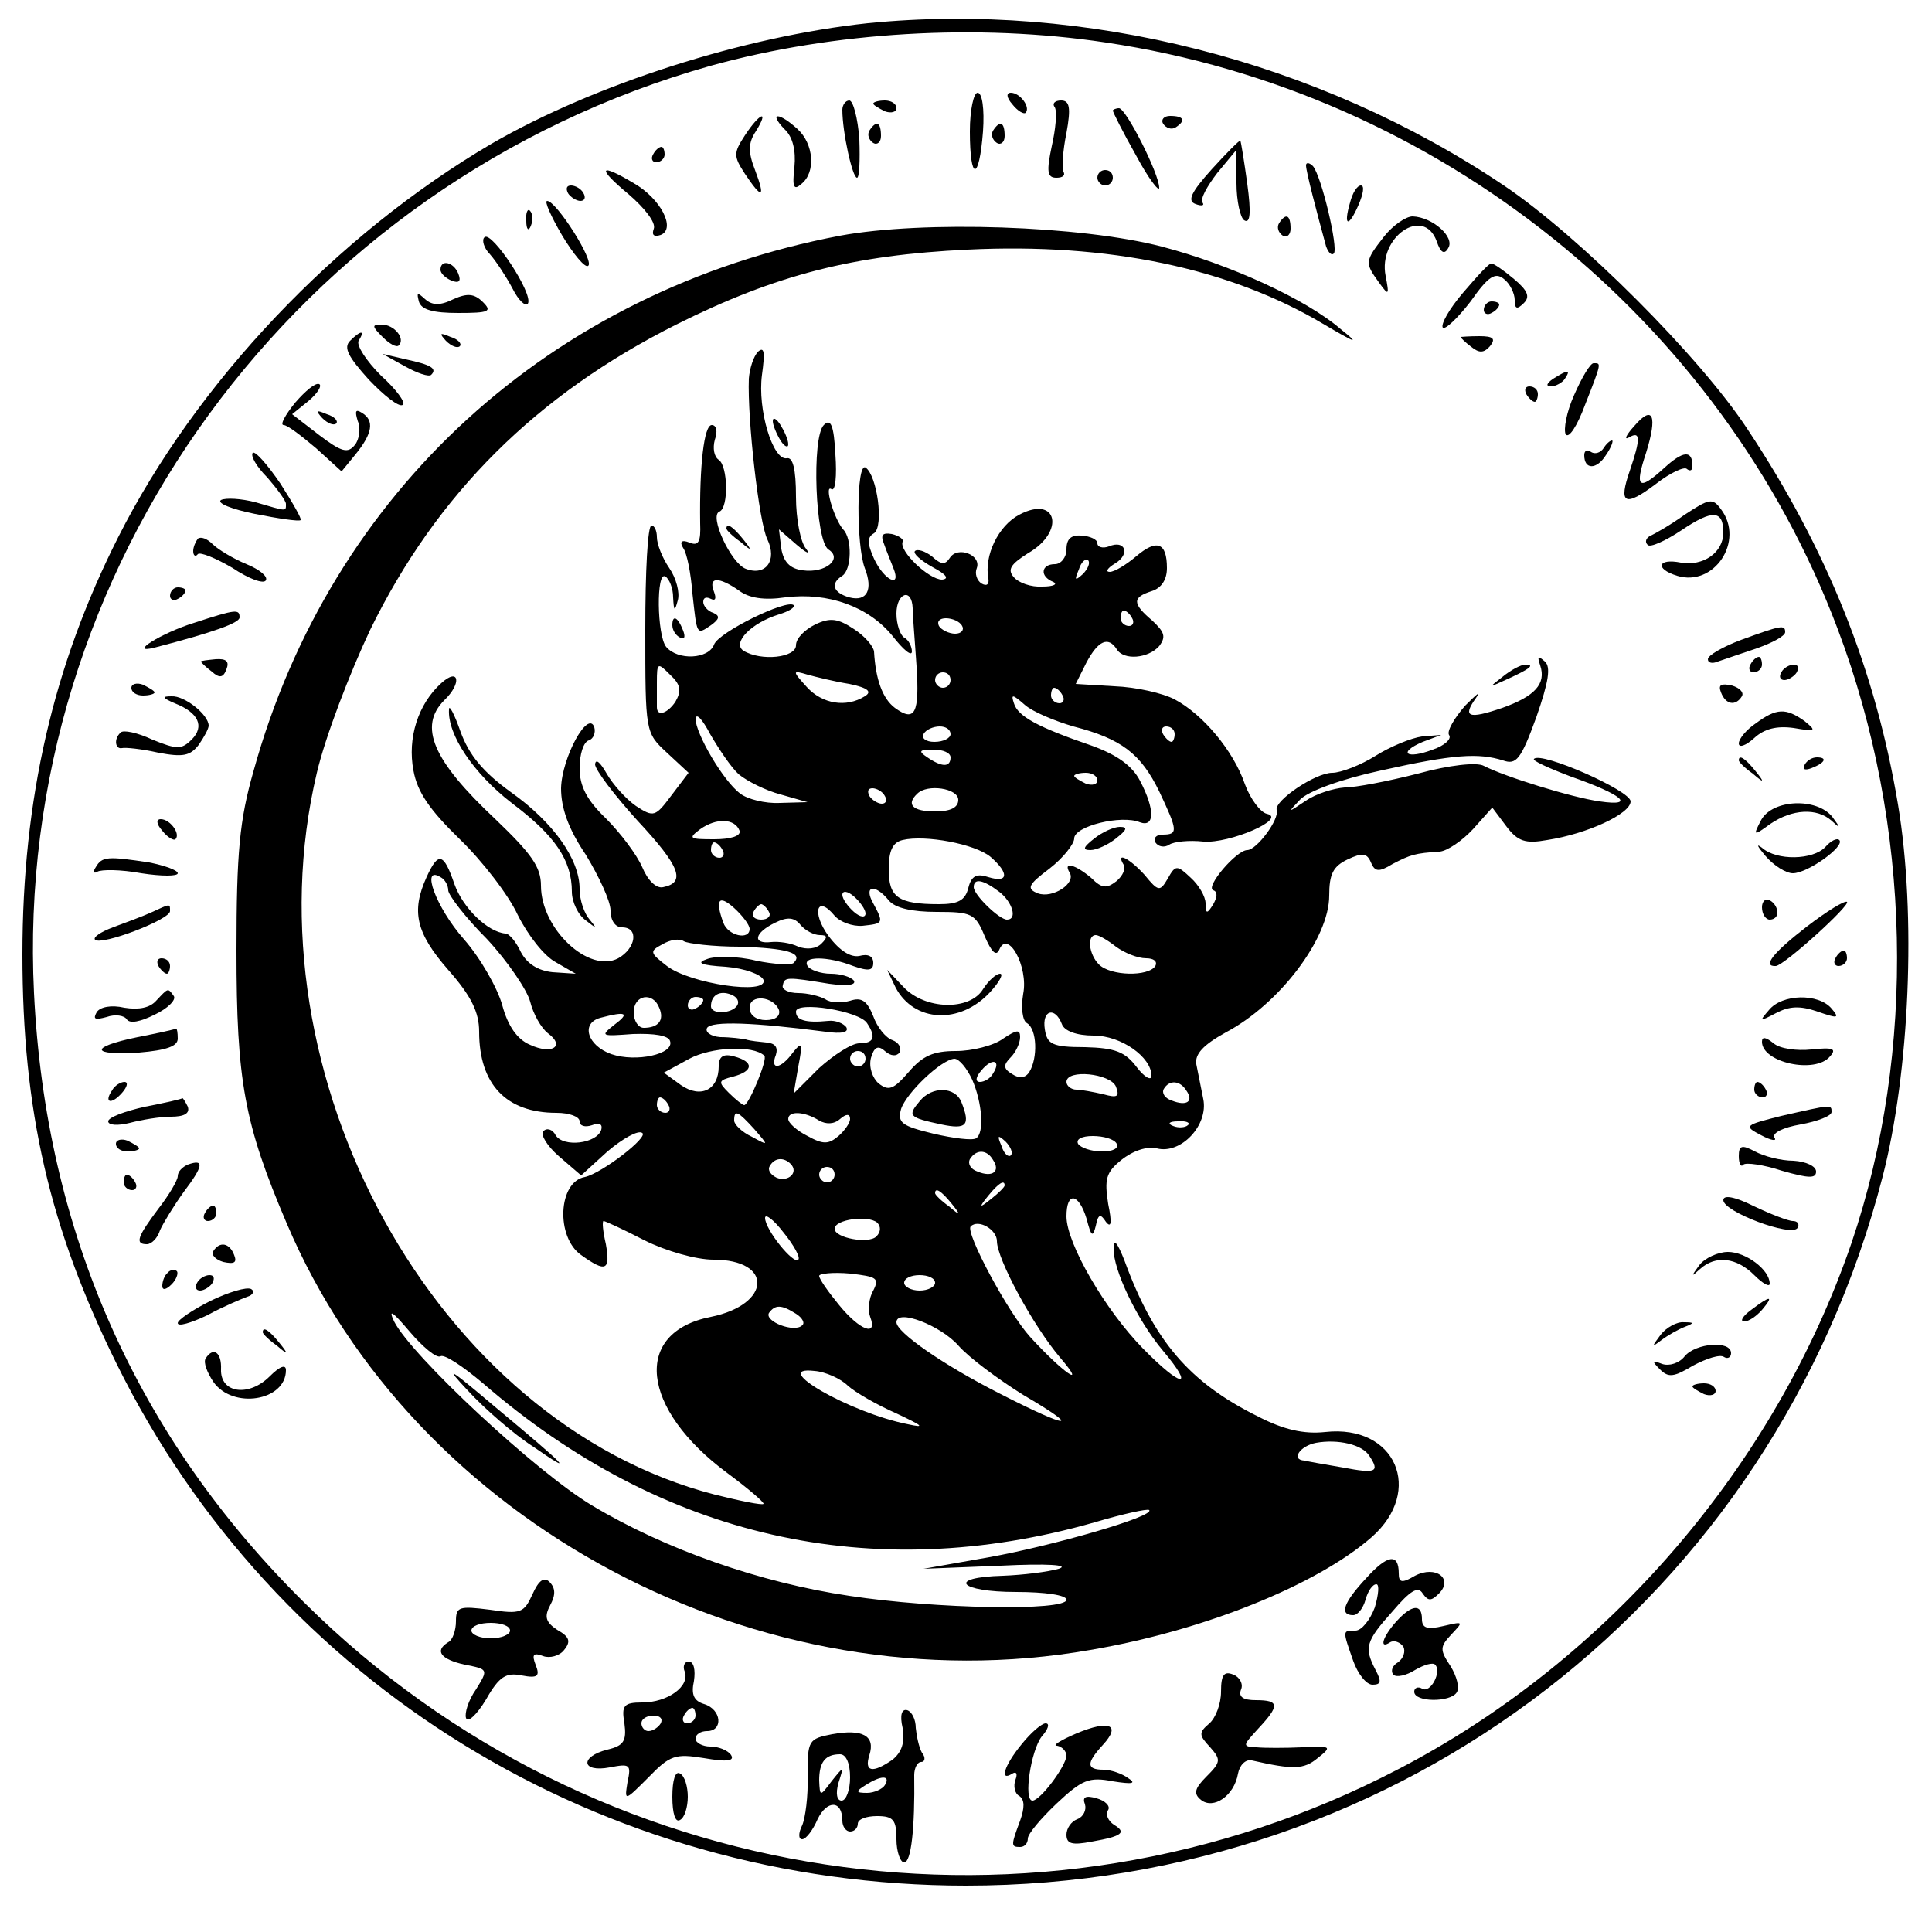<?xml version="1.0" standalone="no"?>
<!DOCTYPE svg PUBLIC "-//W3C//DTD SVG 20010904//EN"
 "http://www.w3.org/TR/2001/REC-SVG-20010904/DTD/svg10.dtd">
<svg version="1.0" xmlns="http://www.w3.org/2000/svg"
 width="250pt" height="250pt" viewBox="0 0 250 250"
 preserveAspectRatio="xMidYMid meet">

<g transform="translate(0,250) scale(0.1,-0.1)"
fill="#000000" stroke="none">
<path d="M1123 2470 c-160 -17 -354 -79 -487 -156 -201 -118 -382 -309 -483
-509 -84 -166 -124 -339 -124 -540 0 -202 35 -354 122 -530 205 -415 628 -675
1099 -675 563 0 1045 372 1186 917 35 135 44 339 20 482 -29 174 -92 331 -195
486 -61 93 -217 249 -315 315 -241 162 -542 238 -823 210z m308 -25 c430 -64
796 -358 947 -759 96 -254 102 -546 18 -794 -99 -289 -315 -540 -586 -681
-467 -244 -1040 -157 -1415 214 -218 215 -336 481 -351 790 -27 548 339 1049
876 1200 159 44 345 55 511 30z"/>
<path d="M1255 2330 c0 -65 12 -65 17 0 2 29 -1 50 -7 50 -5 0 -10 -22 -10
-50z"/>
<path d="M1310 2365 c7 -9 15 -13 17 -11 7 7 -7 26 -19 26 -6 0 -6 -6 2 -15z"/>
<path d="M1090 2358 c0 -29 13 -88 19 -88 3 0 4 22 3 50 -2 27 -8 50 -13 50
-5 0 -9 -6 -9 -12z"/>
<path d="M1130 2366 c0 -2 7 -6 15 -10 8 -3 15 -1 15 4 0 6 -7 10 -15 10 -8 0
-15 -2 -15 -4z"/>
<path d="M1365 2361 c3 -6 1 -28 -4 -50 -7 -33 -6 -41 6 -41 8 0 12 3 9 8 -2
4 -1 26 4 50 6 33 4 42 -7 42 -8 0 -12 -4 -8 -9z"/>
<path d="M1440 2357 c0 -2 13 -28 30 -58 16 -30 30 -48 30 -42 0 18 -43 103
-52 103 -4 0 -8 -2 -8 -3z"/>
<path d="M964 2325 c-15 -23 -15 -27 0 -50 22 -33 27 -32 13 5 -9 23 -9 35 1
50 18 29 5 24 -14 -5z"/>
<path d="M1015 2333 c11 -10 15 -28 13 -49 -3 -26 -1 -31 9 -22 19 15 16 52
-5 71 -24 22 -38 22 -17 0z"/>
<path d="M1505 2340 c4 -6 11 -8 16 -5 14 9 11 15 -7 15 -8 0 -12 -5 -9 -10z"/>
<path d="M1125 2331 c-3 -5 -1 -12 5 -16 5 -3 10 1 10 9 0 18 -6 21 -15 7z"/>
<path d="M1285 2331 c-3 -5 -1 -12 5 -16 5 -3 10 1 10 9 0 18 -6 21 -15 7z"/>
<path d="M1568 2281 c-27 -30 -32 -41 -21 -45 8 -3 12 -2 9 2 -3 5 6 21 19 38
l24 29 1 -42 c0 -23 5 -45 10 -48 8 -5 9 10 4 47 -4 29 -8 54 -9 56 -1 1 -18
-16 -37 -37z"/>
<path d="M845 2300 c-3 -5 -1 -10 4 -10 6 0 11 5 11 10 0 6 -2 10 -4 10 -3 0
-8 -4 -11 -10z"/>
<path d="M1690 2286 c0 -8 14 -61 26 -105 3 -8 7 -12 10 -9 6 7 -16 100 -27
113 -5 5 -9 5 -9 1z"/>
<path d="M813 2249 c21 -18 36 -37 33 -45 -3 -8 0 -11 9 -8 20 8 0 47 -35 67
-45 27 -48 20 -7 -14z"/>
<path d="M1420 2270 c0 -5 5 -10 10 -10 6 0 10 5 10 10 0 6 -4 10 -10 10 -5 0
-10 -4 -10 -10z"/>
<path d="M735 2250 c3 -5 11 -10 16 -10 6 0 7 5 4 10 -3 6 -11 10 -16 10 -6 0
-7 -4 -4 -10z"/>
<path d="M1747 2238 c-9 -31 -2 -33 11 -3 6 14 8 25 3 25 -5 0 -11 -10 -14
-22z"/>
<path d="M727 2196 c15 -25 30 -43 34 -40 9 5 -41 84 -53 84 -4 0 5 -20 19
-44z"/>
<path d="M681 2214 c0 -11 3 -14 6 -6 3 7 2 16 -1 19 -3 4 -6 -2 -5 -13z"/>
<path d="M1655 2211 c-3 -5 -1 -12 5 -16 5 -3 10 1 10 9 0 18 -6 21 -15 7z"/>
<path d="M1791 2194 c-25 -32 -25 -34 -7 -59 13 -18 14 -18 9 8 -10 50 49 91
66 45 5 -15 10 -18 15 -9 9 14 -20 40 -46 41 -9 0 -26 -12 -37 -26z"/>
<path d="M1087 2195 c-374 -71 -659 -331 -759 -693 -18 -63 -22 -105 -22 -232
0 -169 10 -224 65 -353 165 -389 613 -627 1040 -552 147 25 293 84 364 146 68
60 31 146 -60 136 -28 -3 -54 3 -87 20 -89 44 -135 98 -173 202 -9 23 -14 29
-14 16 -1 -28 31 -94 64 -133 42 -50 24 -48 -26 3 -49 50 -99 136 -99 171 0
33 16 30 26 -3 6 -23 8 -25 12 -9 3 15 6 16 13 5 7 -9 8 -1 3 23 -5 32 -3 41
17 57 15 12 33 18 46 15 31 -8 67 30 60 64 -3 15 -7 35 -9 45 -2 13 9 25 38
41 70 37 134 122 134 177 0 28 5 38 24 47 19 9 25 8 30 -4 5 -12 10 -13 28 -2
23 12 29 14 61 16 10 1 29 14 43 29 l25 28 18 -24 c15 -20 25 -23 53 -18 52 8
108 34 108 50 0 14 -116 65 -125 55 -3 -2 19 -12 48 -23 66 -23 85 -39 37 -32
-36 5 -123 32 -150 46 -9 5 -45 1 -85 -10 -39 -10 -81 -18 -95 -18 -14 -1 -37
-8 -50 -17 -24 -16 -24 -16 -8 1 10 11 54 27 105 38 94 21 126 23 158 13 17
-6 23 1 43 56 16 46 19 65 11 72 -9 8 -10 7 -6 -5 8 -24 -7 -40 -49 -55 -44
-15 -52 -12 -34 13 7 10 1 5 -14 -10 -14 -16 -24 -33 -21 -38 4 -5 -6 -14 -21
-19 -34 -13 -46 -4 -13 10 l24 9 -25 -2 c-14 -2 -41 -13 -60 -25 -19 -12 -45
-22 -56 -22 -22 0 -75 -36 -72 -48 4 -12 -26 -52 -38 -52 -14 0 -55 -48 -44
-52 6 -2 5 -9 0 -18 -8 -13 -10 -13 -10 1 0 9 -9 24 -19 33 -18 17 -20 17 -30
-1 -10 -17 -12 -17 -30 5 -19 21 -38 31 -27 13 3 -5 -1 -14 -9 -21 -13 -10
-19 -10 -33 4 -20 17 -37 22 -28 7 9 -14 -22 -34 -41 -27 -15 6 -13 11 15 32
18 14 32 32 32 39 0 16 61 31 85 21 19 -7 20 16 0 54 -10 19 -29 33 -62 45
-70 24 -96 38 -101 55 -4 12 -2 12 14 -2 10 -9 39 -21 63 -28 62 -16 87 -35
111 -84 24 -51 25 -56 4 -56 -8 0 -12 -5 -9 -10 4 -6 12 -7 18 -3 6 4 26 6 44
4 34 -3 110 30 82 36 -8 2 -21 19 -28 38 -15 44 -55 91 -91 110 -15 8 -50 16
-78 17 l-50 3 14 28 c15 28 28 34 39 17 9 -15 41 -12 55 4 9 12 7 18 -9 33
-26 22 -26 30 -1 38 13 4 20 15 20 30 0 33 -13 38 -40 15 -13 -11 -28 -20 -34
-20 -6 0 -3 5 7 11 20 12 13 31 -8 22 -8 -3 -15 -1 -15 4 0 5 -9 9 -20 10 -14
1 -20 -4 -20 -18 0 -10 -7 -19 -15 -19 -18 0 -20 -16 -2 -23 6 -3 0 -6 -14 -6
-15 -1 -31 5 -37 12 -9 10 -4 17 18 31 49 28 38 76 -11 50 -27 -14 -46 -53
-40 -83 1 -7 -2 -10 -9 -6 -6 4 -9 13 -6 20 6 17 -25 29 -35 13 -6 -9 -11 -9
-23 2 -9 7 -19 10 -22 7 -3 -3 7 -12 23 -21 17 -9 22 -15 12 -16 -17 0 -56 37
-51 49 2 3 -5 8 -14 10 -12 2 -15 -1 -10 -13 3 -9 9 -23 12 -31 11 -27 -12
-16 -25 12 -9 20 -9 28 0 33 13 9 4 75 -11 85 -12 7 -12 -101 -1 -130 11 -28
3 -44 -20 -38 -21 6 -25 18 -9 28 12 8 13 48 1 60 -12 14 -25 59 -15 52 5 -3
7 17 5 45 -2 38 -6 47 -15 38 -16 -16 -11 -150 6 -161 19 -12 -4 -31 -33 -27
-17 2 -25 11 -28 28 l-3 25 23 -20 c13 -11 18 -13 12 -5 -7 8 -13 38 -13 67 0
36 -4 52 -12 50 -18 -3 -38 63 -32 108 4 29 3 37 -5 30 -6 -6 -11 -22 -12 -35
-2 -52 13 -186 24 -208 13 -27 -2 -48 -28 -38 -19 7 -48 69 -34 74 12 5 11 59
-1 67 -6 4 -8 15 -5 26 4 11 2 19 -4 19 -10 0 -16 -52 -15 -127 1 -24 -2 -30
-14 -25 -10 4 -13 1 -8 -7 5 -7 10 -33 12 -59 6 -54 5 -54 24 -41 11 8 12 12
3 16 -7 2 -13 9 -13 14 0 6 4 7 10 4 6 -3 7 1 4 9 -8 20 6 20 32 2 13 -10 33
-13 60 -9 56 7 108 -12 139 -50 14 -18 25 -27 25 -20 0 6 -4 15 -10 18 -5 3
-10 17 -10 31 0 27 20 34 21 7 0 -10 3 -44 5 -75 4 -61 -2 -73 -28 -54 -16 12
-25 37 -27 73 -1 7 -12 20 -26 29 -21 14 -31 15 -50 6 -14 -7 -25 -18 -25 -27
0 -16 -45 -21 -68 -7 -15 10 10 36 46 47 13 4 21 9 19 12 -9 8 -97 -35 -103
-51 -7 -19 -47 -21 -62 -3 -12 15 -13 99 -1 91 5 -3 10 -15 10 -27 1 -18 2
-19 6 -4 3 10 -2 29 -11 42 -9 13 -16 31 -16 40 0 8 -3 15 -7 15 -5 0 -8 -60
-8 -134 0 -134 0 -134 28 -160 l28 -26 -22 -29 c-21 -28 -23 -29 -46 -14 -13
9 -30 28 -38 42 -8 14 -14 20 -15 12 0 -7 25 -40 55 -73 55 -59 63 -80 33 -86
-9 -2 -20 9 -27 26 -7 16 -28 44 -47 63 -25 24 -34 42 -34 65 0 18 5 34 12 36
6 2 9 10 7 17 -8 23 -42 -39 -43 -79 0 -25 9 -52 32 -86 17 -28 32 -60 32 -72
0 -13 6 -22 15 -22 22 0 18 -27 -5 -40 -38 -20 -100 38 -100 94 0 24 -12 41
-59 86 -81 76 -100 120 -66 154 23 22 19 43 -4 22 -30 -27 -44 -71 -36 -113 5
-28 21 -51 60 -89 29 -28 63 -72 75 -98 13 -26 34 -53 49 -61 l26 -15 -30 2
c-19 2 -33 11 -41 26 -6 13 -15 24 -20 24 -23 2 -55 33 -66 64 -14 41 -21 42
-36 9 -20 -44 -14 -72 28 -120 30 -34 40 -55 40 -80 0 -68 35 -105 100 -105
17 0 30 -5 30 -11 0 -6 7 -8 16 -5 10 4 14 1 12 -6 -6 -18 -49 -23 -59 -7 -4
8 -12 10 -16 5 -4 -4 5 -19 20 -32 l29 -25 34 31 c20 17 40 28 45 24 9 -5 -52
-52 -74 -57 -35 -6 -38 -78 -5 -101 32 -23 38 -20 32 14 -4 17 -5 30 -3 30 2
0 26 -11 53 -25 28 -14 67 -25 89 -25 78 0 75 -58 -3 -74 -102 -20 -91 -119
21 -202 27 -20 48 -38 47 -40 -2 -2 -31 4 -63 12 -361 93 -608 542 -515 934
11 47 43 130 69 185 86 176 215 304 396 395 130 65 230 90 377 97 182 9 339
-24 460 -96 44 -26 48 -27 23 -7 -45 39 -144 84 -232 107 -104 27 -308 34
-416 14z m314 -438 c-10 -9 -11 -8 -5 6 3 10 9 15 12 12 3 -3 0 -11 -7 -18z
m64 -57 c3 -5 1 -10 -4 -10 -6 0 -11 5 -11 10 0 6 2 10 4 10 3 0 8 -4 11 -10z
m-220 -10 c3 -5 -1 -10 -9 -10 -8 0 -18 5 -21 10 -3 6 1 10 9 10 8 0 18 -4 21
-10z m-371 -98 c-10 -15 -24 -20 -24 -7 0 3 0 17 0 32 0 26 1 26 17 10 14 -13
15 -21 7 -35z m225 23 c24 -5 30 -10 20 -16 -24 -15 -55 -10 -75 12 -19 21
-19 22 1 16 11 -3 35 -9 54 -12z m131 5 c0 -5 -4 -10 -10 -10 -5 0 -10 5 -10
10 0 6 5 10 10 10 6 0 10 -4 10 -10z m145 -20 c3 -5 1 -10 -4 -10 -6 0 -11 5
-11 10 0 6 2 10 4 10 3 0 8 -4 11 -10z m-419 -102 c11 -9 35 -21 54 -26 l35
-10 -36 -1 c-19 -1 -42 5 -51 12 -22 16 -58 78 -58 97 1 8 9 -1 19 -20 11 -19
27 -43 37 -52z m274 52 c0 -5 -9 -10 -21 -10 -11 0 -17 5 -14 10 3 6 13 10 21
10 8 0 14 -4 14 -10z m290 0 c0 -5 -2 -10 -4 -10 -3 0 -8 5 -11 10 -3 6 -1 10
4 10 6 0 11 -4 11 -10z m-290 -30 c0 -13 -11 -13 -30 0 -12 8 -11 10 8 10 12
0 22 -4 22 -10z m190 -30 c0 -5 -7 -7 -15 -4 -8 4 -15 8 -15 10 0 2 7 4 15 4
8 0 15 -4 15 -10z m-275 -20 c3 -5 2 -10 -4 -10 -5 0 -13 5 -16 10 -3 6 -2 10
4 10 5 0 13 -4 16 -10z m95 -5 c0 -10 -10 -15 -30 -15 -29 0 -38 9 -23 23 13
13 53 7 53 -8z m-283 -40 c2 -7 -12 -11 -33 -11 -32 0 -34 1 -18 13 21 15 45
14 51 -2z m325 -34 c24 -21 23 -34 -3 -26 -15 5 -22 2 -26 -14 -4 -16 -13 -21
-38 -21 -53 0 -65 9 -65 45 0 24 5 35 18 38 29 7 94 -5 114 -22z m-347 9 c3
-5 1 -10 -4 -10 -6 0 -11 5 -11 10 0 6 2 10 4 10 3 0 8 -4 11 -10z m-355 -52
c0 -6 22 -35 50 -63 27 -29 52 -66 56 -81 4 -16 14 -34 23 -41 23 -17 5 -28
-23 -15 -17 7 -29 25 -36 51 -6 22 -28 61 -50 86 -36 41 -56 96 -30 80 6 -3
10 -11 10 -17z m713 -2 c17 -13 24 -36 10 -36 -10 0 -43 32 -43 42 0 12 12 10
33 -6z m-173 -28 c0 -6 -7 -5 -15 2 -8 7 -15 17 -15 22 0 6 7 5 15 -2 8 -7 15
-17 15 -22z m30 17 c8 -10 30 -15 62 -15 45 0 50 -2 62 -31 9 -21 15 -27 19
-18 11 27 38 -22 31 -57 -3 -18 -1 -35 5 -38 13 -8 14 -45 3 -63 -5 -8 -13 -9
-22 -3 -12 7 -12 12 -2 22 6 6 12 18 12 26 0 10 -4 10 -22 -2 -12 -9 -40 -16
-61 -16 -29 0 -43 -6 -61 -27 -20 -23 -26 -25 -39 -15 -8 7 -13 21 -10 33 4
14 9 17 18 9 8 -7 15 -7 19 -2 3 6 -1 13 -9 16 -9 3 -20 17 -25 31 -8 20 -15
25 -30 20 -11 -3 -25 -3 -32 2 -7 4 -23 8 -35 8 -13 0 -22 5 -20 10 2 11 5 11
60 2 22 -3 35 -2 32 4 -4 5 -17 9 -30 9 -13 0 -27 5 -30 10 -8 13 26 13 59 0
20 -7 26 -6 26 4 0 9 -7 12 -18 9 -11 -2 -25 6 -40 26 -22 30 -15 54 8 26 7
-8 23 -14 36 -13 27 3 28 3 14 29 -13 23 2 26 20 4z m-180 -37 c0 -15 -28 -9
-34 8 -11 30 -6 37 14 19 11 -10 20 -22 20 -27z m25 22 c3 -5 -1 -10 -10 -10
-9 0 -13 5 -10 10 3 6 8 10 10 10 2 0 7 -4 10 -10z m66 -30 c10 0 10 -3 2 -11
-7 -7 -19 -8 -30 -4 -10 5 -26 7 -35 6 -25 -3 -22 12 5 25 16 8 25 7 33 -3 6
-7 17 -13 25 -13z m-104 -15 c61 -2 83 -8 70 -21 -3 -3 -25 -2 -49 3 -24 6
-53 6 -63 2 -15 -5 -8 -8 24 -10 25 -2 46 -10 49 -17 6 -20 -95 -5 -125 18
-22 17 -23 19 -6 28 10 6 22 8 28 4 5 -3 38 -7 72 -7z m487 0 c11 -8 28 -15
39 -15 10 0 15 -4 12 -10 -9 -14 -58 -13 -73 2 -13 13 -16 38 -4 38 4 0 16 -7
26 -15z m-490 -76 c-7 -11 -34 -12 -34 -1 0 14 11 21 26 15 8 -3 11 -9 8 -14z
m-101 -3 c7 -16 -1 -26 -20 -26 -7 0 -13 9 -13 20 0 23 25 27 33 6z m57 10 c0
-3 -4 -8 -10 -11 -5 -3 -10 -1 -10 4 0 6 5 11 10 11 6 0 10 -2 10 -4z m98 -13
c2 -8 -5 -13 -17 -13 -12 0 -21 6 -21 16 0 18 31 15 38 -3z m114 -17 c12 -18
9 -26 -10 -26 -10 0 -33 -15 -52 -32 l-33 -33 6 35 c6 31 5 33 -7 18 -16 -22
-30 -23 -22 -3 3 10 -1 15 -12 16 -9 1 -21 2 -27 4 -5 1 -20 3 -33 3 -13 1
-20 7 -17 12 6 9 61 7 153 -5 21 -3 31 -1 27 6 -4 5 -14 9 -23 8 -30 -3 -42 1
-42 12 0 14 82 1 92 -15z m-327 -2 c-19 -15 -17 -15 24 -12 28 1 46 -2 48 -9
6 -17 -44 -28 -76 -17 -31 11 -40 40 -14 47 34 9 38 6 18 -9z m579 1 c3 -9 19
-15 41 -15 36 0 75 -28 75 -52 0 -7 -9 -2 -19 11 -15 20 -28 25 -67 26 -43 0
-49 4 -52 23 -4 25 13 30 22 7z m-385 -41 c5 -4 -20 -64 -26 -64 -2 0 -11 7
-20 16 -14 14 -14 16 6 21 26 7 27 19 1 26 -14 4 -20 0 -20 -13 0 -30 -23 -42
-49 -24 l-22 16 33 18 c28 15 82 18 97 4z m131 -4 c0 -5 -4 -10 -10 -10 -5 0
-10 5 -10 10 0 6 5 10 10 10 6 0 10 -4 10 -10z m138 -27 c13 -30 16 -69 5 -76
-5 -3 -29 0 -55 6 -41 10 -47 14 -42 32 7 21 52 64 69 65 6 0 16 -12 23 -27z
m27 8 c-3 -6 -11 -11 -17 -11 -6 0 -6 6 2 15 14 17 26 13 15 -4z m159 -17 c5
-13 2 -15 -16 -10 -13 3 -29 6 -35 6 -7 0 -13 5 -13 10 0 17 57 11 64 -6z m91
-5 c10 -14 1 -21 -19 -13 -9 3 -13 10 -10 15 7 12 21 11 29 -2z m-670 -19 c3
-5 1 -10 -4 -10 -6 0 -11 5 -11 10 0 6 2 10 4 10 3 0 8 -4 11 -10z m111 -31
c19 -22 19 -22 -3 -10 -13 6 -23 16 -23 21 0 15 5 12 26 -11z m84 11 c9 -5 19
-5 27 2 8 7 13 7 13 0 0 -5 -7 -15 -15 -22 -13 -11 -20 -11 -40 0 -14 7 -25
17 -25 22 0 11 21 10 40 -2z m477 -6 c-3 -3 -12 -4 -19 -1 -8 3 -5 6 6 6 11 1
17 -2 13 -5z m-229 -39 c-3 -3 -9 2 -12 12 -6 14 -5 15 5 6 7 -7 10 -15 7 -18z
m137 15 c3 -6 -5 -10 -19 -10 -14 0 -28 5 -31 10 -3 6 5 10 19 10 14 0 28 -4
31 -10z m-160 -21 c10 -15 -1 -23 -20 -15 -9 3 -13 10 -10 16 8 13 22 13 30
-1z m-262 -5 c11 -11 -3 -24 -18 -18 -8 4 -12 10 -9 15 6 11 18 12 27 3z m57
-14 c0 -5 -4 -10 -10 -10 -5 0 -10 5 -10 10 0 6 5 10 10 10 6 0 10 -4 10 -10z
m220 -14 c0 -2 -8 -10 -17 -17 -16 -13 -17 -12 -4 4 13 16 21 21 21 13z m-69
-23 c13 -16 12 -17 -3 -4 -10 7 -18 15 -18 17 0 8 8 3 21 -13z m-198 -73 c-6
-7 -43 39 -43 54 0 6 11 -2 24 -19 13 -16 22 -32 19 -35z m101 30 c-10 -10
-54 -2 -54 10 0 12 43 18 55 8 5 -5 5 -12 -1 -18z m156 -6 c0 -23 47 -110 82
-151 36 -42 3 -19 -39 27 -29 32 -84 135 -77 143 10 10 34 -4 34 -19z m-160
-64 c-6 -10 -7 -26 -4 -34 10 -26 -13 -18 -40 15 -14 17 -26 34 -26 38 0 3 18
5 40 3 35 -4 38 -6 30 -22z m80 10 c0 -5 -9 -10 -20 -10 -11 0 -20 5 -20 10 0
6 9 10 20 10 11 0 20 -4 20 -10z m-640 -95 c5 3 29 -13 55 -35 231 -200 503
-262 791 -180 37 11 69 18 71 16 8 -8 -124 -46 -207 -61 l-85 -15 100 4 c60 3
90 1 75 -4 -14 -4 -46 -8 -72 -9 -74 -2 -57 -21 17 -21 37 0 65 -4 65 -10 0
-15 -170 -12 -281 5 -115 17 -238 60 -333 117 -72 43 -233 193 -256 238 -8 17
-2 13 20 -13 17 -20 35 -35 40 -32z m460 55 c8 -5 12 -12 8 -15 -10 -10 -49 5
-43 16 8 11 16 11 35 -1z m210 -41 c14 -16 52 -44 84 -64 77 -45 61 -45 -29 1
-75 38 -135 80 -135 93 0 18 57 -4 80 -30z m-143 -52 c10 -9 38 -25 63 -36 34
-16 38 -19 15 -14 -76 15 -181 76 -121 69 14 -1 34 -10 43 -19z m675 -91 c14
-21 8 -23 -34 -15 -24 4 -46 8 -50 9 -18 1 -6 19 15 23 28 5 60 -2 69 -17z"/>
<path d="M1159 1222 c24 -45 83 -48 122 -6 12 13 18 24 13 24 -5 0 -15 -9 -22
-20 -17 -28 -75 -27 -103 3 l-21 22 11 -23z"/>
<path d="M1190 1075 c-16 -19 -14 -21 28 -30 33 -7 38 -1 26 29 -8 20 -38 21
-54 1z"/>
<path d="M605 701 c22 -24 60 -57 85 -73 55 -38 46 -28 -50 52 -59 50 -66 54
-35 21z"/>
<path d="M627 2193 c-4 -3 -1 -14 7 -22 8 -9 21 -29 29 -44 8 -16 17 -24 20
-20 8 12 -47 95 -56 86z"/>
<path d="M570 2151 c0 -5 7 -11 14 -14 10 -4 13 -1 9 9 -6 15 -23 19 -23 5z"/>
<path d="M1893 2121 c-18 -21 -29 -41 -26 -45 3 -3 19 12 36 34 23 33 32 38
43 29 8 -6 14 -19 14 -27 0 -12 3 -13 12 -4 8 8 5 16 -13 31 -13 11 -26 20
-29 20 -3 1 -19 -17 -37 -38z"/>
<path d="M542 2110 c3 -11 19 -15 51 -15 40 0 44 2 32 14 -11 11 -20 12 -38 4
-18 -9 -28 -8 -37 0 -10 9 -11 9 -8 -3z"/>
<path d="M1920 2099 c0 -5 5 -7 10 -4 6 3 10 8 10 11 0 2 -4 4 -10 4 -5 0 -10
-5 -10 -11z"/>
<path d="M495 2064 c9 -9 18 -14 21 -11 9 9 -6 27 -22 27 -13 0 -13 -2 1 -16z"/>
<path d="M453 2059 c-9 -9 -2 -21 24 -50 20 -21 39 -36 44 -33 5 2 -8 20 -28
38 -19 19 -32 39 -29 45 9 14 3 14 -11 0z"/>
<path d="M577 2059 c7 -7 15 -10 18 -7 3 3 -2 9 -12 12 -14 6 -15 5 -6 -5z"/>
<path d="M1890 2064 c0 -1 6 -7 14 -13 10 -8 16 -8 24 1 8 10 4 13 -14 13 -13
0 -24 -1 -24 -1z"/>
<path d="M524 2026 c16 -9 31 -14 34 -11 8 8 0 13 -33 20 l-30 7 29 -16z"/>
<path d="M2037 1989 c-10 -22 -14 -45 -11 -51 4 -6 15 11 25 38 22 56 21 54
11 54 -4 0 -15 -18 -25 -41z"/>
<path d="M2010 2010 c-9 -6 -10 -10 -3 -10 6 0 15 5 18 10 8 12 4 12 -15 0z"/>
<path d="M382 1979 c-13 -16 -20 -29 -15 -29 5 0 23 -14 42 -30 l33 -30 18 22
c22 27 25 44 8 54 -8 5 -9 2 -5 -11 4 -9 2 -24 -4 -31 -9 -11 -17 -9 -46 13
l-35 27 21 17 c12 10 18 20 14 22 -5 2 -18 -9 -31 -24z"/>
<path d="M1975 1990 c3 -5 8 -10 11 -10 2 0 4 5 4 10 0 6 -5 10 -11 10 -5 0
-7 -4 -4 -10z"/>
<path d="M417 1959 c7 -7 15 -10 18 -7 3 3 -2 9 -12 12 -14 6 -15 5 -6 -5z"/>
<path d="M2115 1949 c-11 -12 -14 -19 -7 -15 15 9 15 -2 1 -43 -15 -43 -7 -48
34 -17 18 14 37 23 40 19 4 -3 7 -2 7 4 0 21 -12 20 -37 -3 -33 -30 -38 -25
-23 20 15 48 9 63 -15 35z"/>
<path d="M1000 1955 c0 -5 5 -17 10 -25 5 -8 10 -10 10 -5 0 6 -5 17 -10 25
-5 8 -10 11 -10 5z"/>
<path d="M2075 1920 c-4 -6 -11 -8 -16 -5 -5 4 -9 2 -9 -4 0 -19 16 -19 28 0
7 10 10 19 8 19 -3 0 -8 -5 -11 -10z"/>
<path d="M327 1914 c-3 -4 5 -18 19 -32 13 -15 24 -30 24 -34 0 -10 2 -10 -39
2 -19 5 -39 6 -45 3 -6 -4 14 -12 44 -18 30 -6 57 -10 59 -8 2 1 -10 22 -26
47 -17 25 -33 43 -36 40z"/>
<path d="M2180 1834 c-18 -13 -39 -25 -44 -27 -6 -3 -8 -8 -4 -12 3 -4 23 5
44 19 40 27 54 26 54 -3 0 -26 -26 -44 -55 -39 -30 6 -34 -8 -5 -17 48 -15 88
45 57 86 -11 15 -15 14 -47 -7z"/>
<path d="M940 1816 c0 -2 8 -10 18 -17 15 -13 16 -12 3 4 -13 16 -21 21 -21
13z"/>
<path d="M256 1803 c-3 -4 -6 -11 -6 -16 0 -6 3 -8 6 -4 3 3 23 -5 45 -18 21
-14 40 -21 43 -16 3 5 -8 14 -25 21 -17 7 -37 19 -44 26 -7 7 -15 10 -19 7z"/>
<path d="M220 1729 c0 -5 5 -7 10 -4 6 3 10 8 10 11 0 2 -4 4 -10 4 -5 0 -10
-5 -10 -11z"/>
<path d="M251 1694 c-42 -13 -87 -41 -51 -32 77 20 110 32 110 39 0 11 -4 11
-59 -7z"/>
<path d="M870 1691 c0 -6 4 -13 10 -16 6 -3 7 1 4 9 -7 18 -14 21 -14 7z"/>
<path d="M2253 1672 c-24 -9 -43 -20 -43 -25 0 -5 6 -6 13 -3 6 2 29 10 50 17
20 7 37 16 37 21 0 10 -5 9 -57 -10z"/>
<path d="M260 1644 c0 -1 6 -7 14 -13 10 -9 15 -8 19 3 4 10 0 14 -14 13 -10
-1 -19 -2 -19 -3z"/>
<path d="M2265 1640 c-3 -5 -1 -10 4 -10 6 0 11 5 11 10 0 6 -2 10 -4 10 -3 0
-8 -4 -11 -10z"/>
<path d="M1944 1624 c-18 -14 -18 -14 6 -3 31 14 36 19 24 19 -6 0 -19 -7 -30
-16z"/>
<path d="M2305 1630 c-3 -5 -2 -10 4 -10 5 0 13 5 16 10 3 6 2 10 -4 10 -5 0
-13 -4 -16 -10z"/>
<path d="M170 1610 c0 -6 7 -10 15 -10 8 0 15 2 15 4 0 2 -7 6 -15 10 -8 3
-15 1 -15 -4z"/>
<path d="M2227 1604 c6 -16 19 -18 27 -5 3 5 -3 11 -13 14 -14 3 -18 1 -14 -9z"/>
<path d="M226 1590 c31 -12 39 -30 22 -47 -13 -13 -19 -13 -51 0 -19 9 -38 13
-41 9 -9 -8 -7 -22 2 -20 4 1 25 -1 47 -6 32 -6 41 -4 52 10 7 10 13 21 13 25
0 14 -31 39 -48 38 -13 0 -12 -2 4 -9z"/>
<path d="M581 1582 c-2 -33 32 -83 81 -121 56 -42 78 -74 78 -115 0 -13 8 -30
18 -37 14 -11 15 -11 5 1 -7 8 -13 25 -13 40 0 38 -34 86 -89 125 -36 26 -54
48 -65 78 -8 23 -15 36 -15 29z"/>
<path d="M2272 1564 c-12 -8 -22 -20 -22 -26 0 -6 9 -3 20 7 13 12 29 16 51
13 29 -5 30 -4 14 9 -24 17 -36 17 -63 -3z"/>
<path d="M2250 1516 c0 -2 8 -10 18 -17 15 -13 16 -12 3 4 -13 16 -21 21 -21
13z"/>
<path d="M2335 1510 c-3 -6 1 -7 9 -4 18 7 21 14 7 14 -6 0 -13 -4 -16 -10z"/>
<path d="M2279 1439 c-11 -21 -10 -21 12 -5 28 19 60 21 79 4 12 -11 12 -10 1
5 -20 25 -77 23 -92 -4z"/>
<path d="M210 1425 c7 -9 15 -13 17 -11 7 7 -7 26 -19 26 -6 0 -6 -6 2 -15z"/>
<path d="M1416 1415 c-14 -11 -16 -15 -5 -15 8 0 23 7 33 15 14 11 16 15 5 15
-8 0 -23 -7 -33 -15z"/>
<path d="M2362 1404 c-16 -17 -63 -18 -82 -1 -8 6 -6 2 4 -10 11 -13 27 -23
36 -23 19 0 68 35 60 43 -3 3 -11 -1 -18 -9z"/>
<path d="M124 1378 c-4 -6 -3 -9 2 -6 5 3 30 3 57 -2 26 -4 47 -4 47 0 0 4
-17 10 -37 14 -53 8 -61 8 -69 -6z"/>
<path d="M2280 1326 c0 -9 5 -16 10 -16 6 0 10 4 10 9 0 6 -4 13 -10 16 -5 3
-10 -1 -10 -9z"/>
<path d="M2338 1301 c-44 -34 -58 -52 -40 -51 11 1 97 79 92 83 -3 2 -26 -12
-52 -32z"/>
<path d="M195 1319 c-11 -5 -33 -13 -49 -19 -16 -6 -26 -13 -23 -16 8 -8 97
26 97 37 0 10 1 10 -25 -2z"/>
<path d="M2375 1260 c-3 -5 -1 -10 4 -10 6 0 11 5 11 10 0 6 -2 10 -4 10 -3 0
-8 -4 -11 -10z"/>
<path d="M205 1250 c3 -5 8 -10 11 -10 2 0 4 5 4 10 0 6 -5 10 -11 10 -5 0 -7
-4 -4 -10z"/>
<path d="M202 1205 c-8 -9 -22 -12 -41 -9 -17 4 -32 1 -36 -6 -5 -9 -2 -10 13
-6 11 4 23 2 26 -3 4 -6 18 -3 36 6 17 8 28 19 25 24 -8 11 -7 11 -23 -6z"/>
<path d="M2289 1193 c-13 -15 -12 -15 9 -4 17 9 31 10 54 2 26 -9 29 -9 18 4
-17 20 -64 19 -81 -2z"/>
<path d="M178 1158 c-63 -13 -61 -24 2 -20 35 3 50 8 50 18 0 8 -1 13 -2 13
-2 -1 -24 -6 -50 -11z"/>
<path d="M2280 1152 c0 -27 69 -42 88 -19 9 10 4 12 -24 9 -19 -2 -41 1 -49 8
-10 8 -15 9 -15 2z"/>
<path d="M145 1089 c-11 -16 -1 -19 13 -3 7 8 8 14 3 14 -5 0 -13 -5 -16 -11z"/>
<path d="M2270 1090 c0 -5 5 -10 11 -10 5 0 7 5 4 10 -3 6 -8 10 -11 10 -2 0
-4 -4 -4 -10z"/>
<path d="M188 1068 c-27 -6 -48 -14 -48 -19 0 -5 12 -6 28 -2 15 4 39 8 53 8
17 0 25 4 22 13 -3 6 -6 11 -7 11 0 -1 -22 -6 -48 -11z"/>
<path d="M2305 1056 c-48 -12 -49 -13 -26 -25 13 -7 21 -8 17 -3 -3 6 11 13
34 17 22 4 40 11 40 16 0 10 1 10 -65 -5z"/>
<path d="M150 1020 c0 -6 7 -10 15 -10 8 0 15 2 15 4 0 2 -7 6 -15 10 -8 3
-15 1 -15 -4z"/>
<path d="M2250 1004 c0 -10 3 -15 6 -11 3 3 26 0 50 -8 35 -10 44 -10 44 -1 0
7 -13 13 -29 14 -17 0 -39 6 -50 12 -17 9 -21 8 -21 -6z"/>
<path d="M243 993 c-7 -3 -13 -9 -13 -15 0 -5 -11 -24 -25 -42 -27 -36 -31
-46 -15 -46 6 0 14 8 17 18 4 9 18 32 31 50 25 33 27 43 5 35z"/>
<path d="M160 970 c0 -5 5 -10 11 -10 5 0 7 5 4 10 -3 6 -8 10 -11 10 -2 0 -4
-4 -4 -10z"/>
<path d="M2230 947 c0 -15 88 -48 96 -36 3 5 0 9 -6 9 -6 0 -29 9 -50 19 -26
13 -40 15 -40 8z"/>
<path d="M265 930 c-3 -5 -1 -10 4 -10 6 0 11 5 11 10 0 6 -2 10 -4 10 -3 0
-8 -4 -11 -10z"/>
<path d="M276 881 c-3 -5 3 -11 13 -14 14 -3 18 -1 14 9 -6 16 -19 18 -27 5z"/>
<path d="M2199 863 c-11 -15 -11 -16 1 -5 20 18 47 15 70 -8 11 -11 20 -16 20
-11 0 18 -31 41 -54 41 -13 0 -30 -8 -37 -17z"/>
<path d="M217 853 c-4 -3 -7 -11 -7 -17 0 -6 5 -5 12 2 6 6 9 14 7 17 -3 3 -9
2 -12 -2z"/>
<path d="M255 840 c-3 -5 -2 -10 4 -10 5 0 13 5 16 10 3 6 2 10 -4 10 -5 0
-13 -4 -16 -10z"/>
<path d="M273 817 c-24 -12 -43 -25 -43 -29 0 -5 17 0 38 10 20 11 44 21 52
24 7 2 10 7 5 10 -6 3 -29 -4 -52 -15z"/>
<path d="M2266 805 c-11 -8 -15 -15 -9 -15 6 0 16 7 23 15 16 19 11 19 -14 0z"/>
<path d="M2149 773 c-12 -16 -12 -17 1 -7 8 6 22 14 30 17 13 5 12 6 -1 6 -9
1 -23 -7 -30 -16z"/>
<path d="M340 776 c0 -2 8 -10 18 -17 15 -13 16 -12 3 4 -13 16 -21 21 -21 13z"/>
<path d="M2180 745 c-7 -9 -20 -13 -29 -10 -13 5 -14 4 -3 -7 11 -11 18 -10
43 5 17 9 35 15 40 11 5 -3 9 0 9 5 0 17 -46 13 -60 -4z"/>
<path d="M266 742 c-3 -5 2 -18 10 -30 25 -36 94 -25 94 15 0 8 -8 5 -21 -8
-27 -27 -64 -22 -63 9 1 22 -10 30 -20 14z"/>
<path d="M2190 706 c0 -2 7 -6 15 -10 8 -3 15 -1 15 4 0 6 -7 10 -15 10 -8 0
-15 -2 -15 -4z"/>
<path d="M1768 458 c-30 -32 -35 -48 -17 -48 6 0 13 9 16 20 3 11 9 20 14 20
4 0 3 -13 -2 -30 -6 -16 -17 -30 -25 -30 -17 0 -17 1 -3 -39 6 -17 17 -31 25
-31 11 0 12 4 4 19 -15 29 -13 37 22 76 23 27 33 33 39 23 7 -10 11 -10 21 0
19 19 -4 37 -31 23 -17 -10 -21 -9 -21 3 0 27 -15 24 -42 -6z"/>
<path d="M689 437 c-11 -24 -15 -26 -55 -20 -40 5 -44 4 -44 -15 0 -11 -4 -24
-10 -27 -18 -11 -10 -22 21 -29 31 -6 31 -6 15 -32 -10 -14 -15 -31 -13 -37 2
-7 14 4 26 24 17 30 26 35 46 31 21 -4 24 -1 18 14 -5 13 -3 16 10 11 8 -3 21
0 27 8 9 11 7 17 -9 26 -15 10 -17 17 -9 32 7 13 7 22 -1 30 -7 7 -14 2 -22
-16z m-29 -47 c0 -5 -11 -10 -25 -10 -14 0 -25 5 -25 10 0 6 11 10 25 10 14 0
25 -4 25 -10z"/>
<path d="M1807 402 c-18 -20 -23 -37 -8 -27 5 3 13 0 17 -6 3 -6 0 -15 -7 -20
-7 -4 -10 -11 -6 -16 4 -4 17 -1 28 6 12 7 23 10 26 7 9 -9 -6 -38 -17 -31 -5
3 -10 1 -10 -4 0 -14 47 -14 55 -1 4 6 0 21 -8 34 -14 21 -14 25 1 41 16 17
16 17 -10 11 -21 -5 -28 -3 -28 9 0 20 -13 19 -33 -3z"/>
<path d="M886 337 c7 -19 -22 -40 -55 -40 -24 0 -27 -4 -23 -27 3 -23 -1 -29
-22 -34 -36 -9 -34 -30 3 -23 26 5 28 4 23 -19 -4 -25 -4 -25 27 6 28 29 35
31 72 25 29 -5 40 -4 35 4 -4 6 -16 11 -27 11 -10 0 -19 5 -19 10 0 6 7 10 15
10 21 0 19 28 -4 35 -13 4 -17 12 -13 30 2 14 0 25 -7 25 -5 0 -8 -6 -5 -13z
m14 -57 c0 -5 -5 -10 -11 -10 -5 0 -7 5 -4 10 3 6 8 10 11 10 2 0 4 -4 4 -10z
m-45 -10 c-3 -5 -10 -10 -16 -10 -5 0 -9 5 -9 10 0 6 7 10 16 10 8 0 12 -4 9
-10z"/>
<path d="M1580 311 c0 -16 -7 -34 -15 -41 -14 -12 -14 -15 1 -31 14 -16 14
-19 -5 -38 -15 -15 -17 -22 -7 -30 16 -13 43 5 48 34 2 11 10 19 18 17 53 -12
67 -12 85 3 19 15 18 16 -20 14 -22 -1 -49 -1 -59 0 -19 1 -18 2 2 24 28 30
28 37 -3 37 -16 0 -23 4 -19 14 3 7 -2 16 -10 19 -12 5 -16 0 -16 -22z"/>
<path d="M1168 264 c3 -19 -1 -31 -13 -41 -26 -18 -37 -16 -30 6 8 25 -9 34
-48 27 -31 -6 -32 -8 -32 -54 1 -26 -3 -55 -7 -64 -5 -10 -5 -18 0 -18 5 0 14
12 20 26 12 25 32 25 32 -2 0 -8 5 -14 10 -14 6 0 10 5 10 10 0 6 11 10 25 10
21 0 25 -5 25 -30 0 -16 5 -30 10 -30 9 0 14 44 13 113 0 9 4 17 9 17 5 0 6 6
1 12 -4 7 -7 22 -8 32 0 11 -5 21 -11 23 -7 2 -10 -6 -6 -23z m-68 -64 c0 -16
-5 -30 -11 -30 -6 0 -8 9 -4 23 7 22 7 22 -9 2 -15 -20 -15 -20 -16 1 0 24 8
34 27 34 8 0 13 -12 13 -30z m45 -10 c-3 -5 -14 -10 -23 -10 -15 0 -15 2 -2
10 20 13 33 13 25 0z"/>
<path d="M1322 243 c-23 -28 -29 -49 -12 -38 5 3 7 0 4 -8 -3 -8 -1 -18 5 -21
7 -5 7 -15 1 -32 -12 -32 -12 -34 0 -34 6 0 10 5 10 11 0 6 17 26 37 45 33 31
42 35 73 29 25 -4 31 -3 20 4 -8 6 -23 11 -32 11 -22 0 -23 8 -1 32 24 26 9
33 -34 15 -21 -9 -32 -16 -25 -16 6 -1 12 -7 12 -13 -1 -14 -34 -58 -44 -58
-12 0 -2 65 12 83 8 9 11 17 5 17 -5 0 -19 -12 -31 -27z"/>
<path d="M870 175 c0 -22 4 -34 10 -30 6 3 10 17 10 30 0 13 -4 27 -10 30 -6
4 -10 -8 -10 -30z"/>
<path d="M1404 165 c2 -7 -2 -16 -10 -19 -8 -3 -14 -12 -14 -20 0 -12 7 -14
33 -9 40 7 45 12 28 22 -7 5 -11 13 -7 19 3 5 -4 12 -15 15 -14 4 -19 2 -15
-8z"/>
</g>
</svg>
